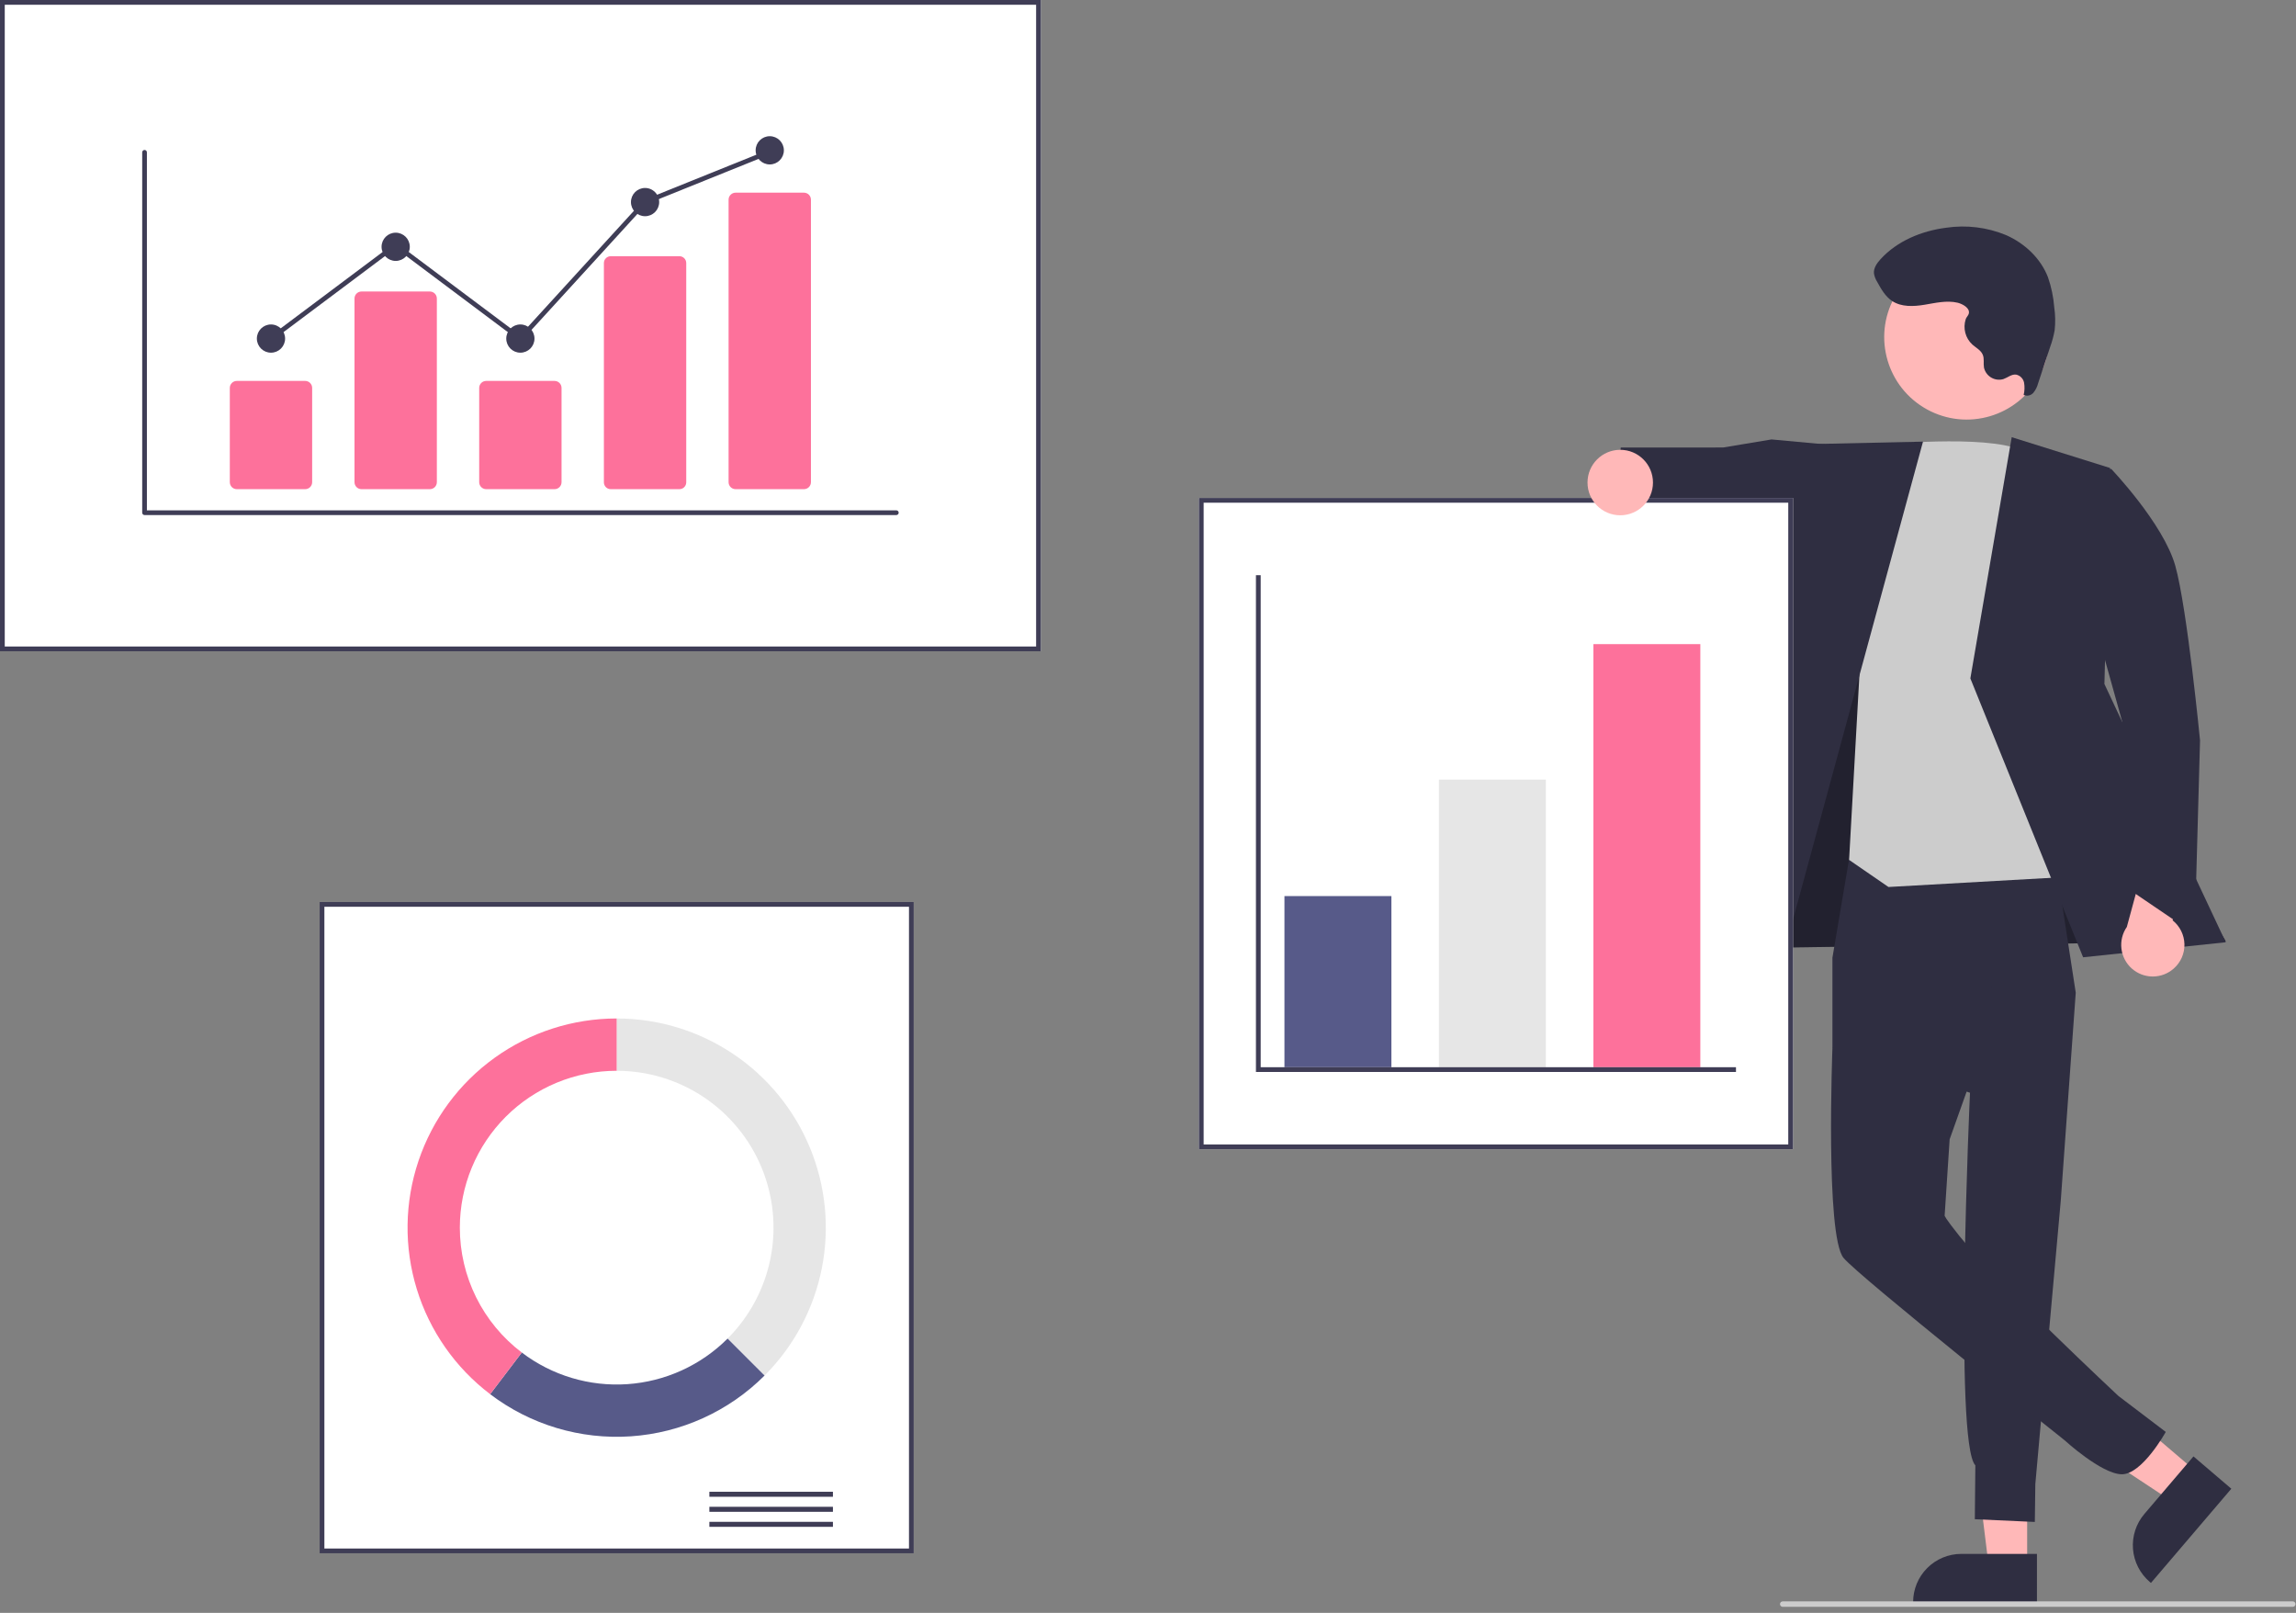 <svg width="299" height="210" viewBox="0 0 299 210" fill="none" xmlns="http://www.w3.org/2000/svg">
<rect x="0" y="0" width="299" height="210" fill="#808080" stroke="none"/>
<g clip-path="url(#clip0)">
<path d="M263.989 203.955L258.988 203.954L256.609 184.664L263.99 184.665L263.989 203.955Z" fill="#FFB8B8"/>
<path d="M265.264 208.802L249.139 208.802V208.598C249.139 206.933 249.8 205.337 250.977 204.16C252.154 202.983 253.751 202.321 255.415 202.321H255.416L265.265 202.322L265.264 208.802Z" fill="#2F2E41"/>
<path d="M286.062 191.659L282.816 195.464L266.597 184.752L271.388 179.138L286.062 191.659Z" fill="#FFB8B8"/>
<path d="M290.578 193.836L280.11 206.103L279.955 205.97C278.689 204.89 277.904 203.35 277.772 201.691C277.641 200.032 278.174 198.388 279.254 197.122L279.255 197.121L285.648 189.629L290.578 193.836Z" fill="#2F2E41"/>
<path d="M228.479 109.089L226.922 123.446L289.854 122.548L262.409 77.83L240.001 77.025L228.479 109.089Z" fill="#2F2E41"/>
<path opacity="0.28" d="M228.479 109.089L226.922 123.446L289.854 122.548L262.409 77.83L240.001 77.025L228.479 109.089Z" fill="black"/>
<path d="M240.854 111.553L238.632 124.69V136.433L256.545 142.28C256.545 142.28 254.448 187.889 257.243 190.794L257.175 197.807L264.989 198.162L265.053 193.227L268.366 156.337L270.317 129.253L267.154 108.718L240.854 111.553Z" fill="#2F2E41"/>
<path d="M254.732 122.862L238.632 136.433C238.632 136.433 237.69 160.917 240.083 163.789C242.138 166.255 268.867 187.528 268.867 187.528C268.867 187.528 273.618 191.885 276.28 191.955C278.943 192.024 282.039 186.44 282.039 186.44L275.873 181.756C275.873 181.756 259.9 166.846 255.157 160.917C253.243 158.525 253.243 158.285 253.243 158.285L253.897 148.335L260.477 129.867L254.732 122.862Z" fill="#2F2E41"/>
<path d="M237.639 57.857L230.697 57.216L224.401 58.265L211.069 58.269L209.933 67.932L222.1 70.655L225.065 69.202L237.424 73.91L237.639 57.857Z" fill="#2F2E41"/>
<path d="M245.929 57.827C245.929 57.827 260.661 56.447 264.011 59.079C267.361 61.711 274.539 113.874 274.539 113.874L245.929 115.489L240.8 111.96L242.256 85.918L245.929 57.827Z" fill="#CCCCCC"/>
<path d="M250.426 57.502L234.176 57.859L219.026 126.317L230.99 128.949L250.426 57.502Z" fill="#2F2E41"/>
<path d="M261.978 56.923L274.778 60.93L274.051 89.057L289.854 122.685L271.277 124.642L256.593 88.33L261.978 56.923Z" fill="#2F2E41"/>
<path d="M283.086 126.101C283.535 125.706 283.891 125.218 284.131 124.67C284.37 124.122 284.487 123.528 284.472 122.931C284.457 122.333 284.311 121.746 284.045 121.211C283.779 120.675 283.399 120.205 282.931 119.832L285.506 110.849L280.428 107.952L276.97 120.69C276.396 121.517 276.146 122.526 276.267 123.525C276.388 124.525 276.871 125.445 277.624 126.112C278.378 126.779 279.351 127.146 280.357 127.144C281.364 127.142 282.335 126.771 283.086 126.101Z" fill="#FFB8B8"/>
<path d="M267.361 61.711L274.935 61.054C274.935 61.054 281.735 68.165 283.282 73.672C284.828 79.178 286.503 96.407 286.503 96.407L285.805 121.61L276.951 115.598L276.357 93.92L267.361 61.711Z" fill="#2F2E41"/>
<path d="M265.534 49.043C268.378 43.84 266.466 37.316 261.263 34.472C256.06 31.628 249.536 33.54 246.692 38.743C243.848 43.946 245.76 50.47 250.963 53.314C256.166 56.158 262.689 54.246 265.534 49.043Z" fill="#FFB8B8"/>
<path d="M254.916 39.411C253.507 39.085 252.045 39.446 250.618 39.68C249.191 39.914 247.619 39.991 246.412 39.195C245.521 38.607 244.973 37.634 244.458 36.699C244.244 36.364 244.1 35.989 244.038 35.597C243.977 34.905 244.418 34.274 244.885 33.76C247.056 31.374 250.228 30.068 253.428 29.653C256.066 29.26 258.762 29.589 261.229 30.605C263.657 31.671 265.745 33.621 266.7 36.096C267.14 37.362 267.414 38.679 267.517 40.016C267.661 40.999 267.68 41.997 267.572 42.985C267.443 43.718 267.251 44.438 266.997 45.136L265.415 49.912C265.301 50.364 265.089 50.784 264.793 51.144C264.641 51.319 264.436 51.441 264.209 51.491C263.982 51.541 263.745 51.516 263.533 51.42C263.66 50.901 263.679 50.362 263.59 49.835C263.54 49.573 263.413 49.331 263.225 49.142C263.037 48.952 262.797 48.823 262.535 48.771C261.952 48.709 261.454 49.161 260.901 49.356C260.648 49.431 260.382 49.456 260.12 49.428C259.857 49.401 259.603 49.322 259.371 49.196C259.138 49.07 258.934 48.899 258.767 48.694C258.601 48.489 258.477 48.253 258.402 48C258.387 47.949 258.374 47.898 258.363 47.845C258.275 47.299 258.422 46.715 258.215 46.202C257.973 45.601 257.33 45.286 256.846 44.855C256.406 44.448 256.09 43.924 255.937 43.344C255.784 42.764 255.8 42.152 255.982 41.581C256.111 41.184 256.477 41.003 256.404 40.546C256.308 39.947 255.425 39.528 254.916 39.411Z" fill="#2F2E41"/>
<path d="M135.549 84.796H0V0H135.549V84.796Z" fill="white"/>
<path d="M135.549 84.796H0V0H135.549V84.796ZM0.619 84.177H134.93V0.619H0.619V84.177Z" fill="#3F3D56"/>
<path d="M118.993 202.241H41.624V117.445H118.993V202.241Z" fill="white"/>
<path d="M118.993 202.241H41.624V117.445H118.993V202.241ZM42.243 201.622H118.374V118.064H42.243V201.622Z" fill="#3F3D56"/>
<path d="M108.47 194.232H92.378V194.885H108.47V194.232Z" fill="#3F3D56"/>
<path d="M108.47 196.19H92.378V196.842H108.47V196.19Z" fill="#3F3D56"/>
<path d="M108.47 198.147H92.378V198.799H108.47V198.147Z" fill="#3F3D56"/>
<path d="M80.308 132.609V139.418C84.348 139.418 88.297 140.616 91.656 142.86C95.015 145.104 97.633 148.294 99.179 152.027C100.725 155.759 101.129 159.866 100.341 163.828C99.553 167.79 97.608 171.429 94.751 174.286L99.565 179.1C103.374 175.291 105.968 170.439 107.019 165.156C108.07 159.873 107.53 154.397 105.469 149.421C103.408 144.445 99.917 140.192 95.439 137.199C90.96 134.207 85.695 132.609 80.308 132.609Z" fill="#E6E6E6"/>
<path d="M99.566 179.1L94.751 174.286C91.259 177.779 86.62 179.887 81.692 180.222C76.764 180.556 71.882 179.093 67.951 176.103L63.83 181.525C69.073 185.51 75.582 187.46 82.153 187.014C88.723 186.568 94.909 183.757 99.566 179.1Z" fill="#575A89"/>
<path d="M59.883 159.843C59.883 157.161 60.411 154.505 61.438 152.027C62.464 149.549 63.969 147.297 65.865 145.4C67.762 143.504 70.014 141.999 72.492 140.973C74.97 139.946 77.626 139.418 80.308 139.418V132.609C74.607 132.609 69.05 134.398 64.42 137.724C59.789 141.051 56.32 145.746 54.5 151.149C52.68 156.551 52.601 162.389 54.275 167.839C55.949 173.289 59.291 178.076 63.83 181.525L67.951 176.103C65.442 174.2 63.407 171.741 62.008 168.92C60.608 166.099 59.881 162.992 59.883 159.843Z" fill="#FD719B"/>
<path d="M233.498 149.631H156.129V64.835H233.498V149.631Z" fill="white"/>
<path d="M233.498 149.631H156.129V64.835H233.498V149.631ZM156.748 149.012H232.879V65.454H156.748V149.012Z" fill="#3F3D56"/>
<path d="M181.197 116.672H167.27V138.954H181.197V116.672Z" fill="#575A89"/>
<path d="M201.312 101.507H187.386V138.954H201.312V101.507Z" fill="#E6E6E6"/>
<path d="M221.428 83.867H207.502V138.954H221.428V83.867Z" fill="#FD719B"/>
<path d="M226.07 139.573H163.557V74.893H164.176V138.954H226.07V139.573Z" fill="#3F3D56"/>
<path d="M210.999 67.092C213.353 67.092 215.261 65.184 215.261 62.83C215.261 60.476 213.353 58.567 210.999 58.567C208.644 58.567 206.736 60.476 206.736 62.83C206.736 65.184 208.644 67.092 210.999 67.092Z" fill="#FFB8B8"/>
<path d="M298.58 209.214H232.157C232.063 209.214 231.972 209.177 231.906 209.11C231.839 209.043 231.802 208.953 231.802 208.859C231.802 208.765 231.839 208.674 231.906 208.608C231.972 208.541 232.063 208.504 232.157 208.504H298.58C298.674 208.504 298.764 208.541 298.831 208.608C298.897 208.674 298.935 208.765 298.935 208.859C298.935 208.953 298.897 209.043 298.831 209.11C298.764 209.177 298.674 209.214 298.58 209.214Z" fill="#CCCCCC"/>
<path d="M116.725 67.062H18.825C18.743 67.062 18.665 67.029 18.608 66.972C18.55 66.915 18.518 66.837 18.518 66.755V19.832C18.518 19.75 18.55 19.672 18.608 19.615C18.665 19.558 18.743 19.525 18.825 19.525C18.906 19.525 18.984 19.558 19.041 19.615C19.099 19.672 19.131 19.75 19.131 19.832V66.449H116.725C116.765 66.449 116.805 66.457 116.842 66.472C116.88 66.487 116.914 66.51 116.942 66.538C116.971 66.567 116.993 66.601 117.009 66.638C117.024 66.675 117.032 66.715 117.032 66.755C117.032 66.796 117.024 66.835 117.009 66.873C116.993 66.91 116.971 66.944 116.942 66.972C116.914 67.001 116.88 67.023 116.842 67.039C116.805 67.054 116.765 67.062 116.725 67.062Z" fill="#3F3D56"/>
<path d="M39.742 63.691H30.837C30.596 63.691 30.365 63.595 30.194 63.425C30.024 63.254 29.928 63.023 29.928 62.782V50.507C29.928 50.266 30.024 50.035 30.194 49.864C30.365 49.694 30.596 49.598 30.837 49.598H39.742C39.983 49.598 40.214 49.694 40.384 49.864C40.555 50.035 40.651 50.266 40.651 50.507V62.782C40.651 63.023 40.555 63.254 40.384 63.425C40.214 63.595 39.983 63.691 39.742 63.691Z" fill="#FD719B"/>
<path d="M55.98 63.691H47.075C46.834 63.691 46.603 63.595 46.433 63.425C46.262 63.254 46.166 63.023 46.166 62.782V38.865C46.166 38.624 46.262 38.392 46.433 38.222C46.603 38.051 46.834 37.956 47.075 37.955H55.98C56.221 37.956 56.452 38.051 56.623 38.222C56.793 38.392 56.889 38.624 56.889 38.865V62.782C56.889 63.023 56.793 63.254 56.623 63.425C56.452 63.595 56.221 63.691 55.98 63.691Z" fill="#FD719B"/>
<path d="M72.218 63.691H63.314C63.073 63.691 62.842 63.595 62.671 63.425C62.501 63.254 62.405 63.023 62.404 62.782V50.507C62.405 50.266 62.501 50.035 62.671 49.864C62.842 49.694 63.073 49.598 63.314 49.598H72.218C72.459 49.598 72.691 49.694 72.861 49.864C73.031 50.035 73.127 50.266 73.128 50.507V62.782C73.127 63.023 73.031 63.254 72.861 63.425C72.691 63.595 72.459 63.691 72.218 63.691Z" fill="#FD719B"/>
<path d="M88.457 63.691H79.552C79.317 63.697 79.088 63.608 78.918 63.445C78.748 63.282 78.648 63.059 78.643 62.823V34.228C78.648 33.992 78.748 33.769 78.918 33.606C79.088 33.443 79.317 33.354 79.552 33.359H88.457C88.692 33.354 88.92 33.443 89.091 33.606C89.261 33.769 89.36 33.992 89.366 34.228V62.823C89.36 63.059 89.261 63.282 89.091 63.445C88.92 63.608 88.692 63.697 88.457 63.691Z" fill="#FD719B"/>
<path d="M104.695 63.691H95.79C95.549 63.691 95.318 63.595 95.148 63.425C94.977 63.254 94.881 63.023 94.881 62.782V25.997C94.881 25.756 94.977 25.524 95.148 25.354C95.318 25.183 95.549 25.087 95.79 25.087H104.695C104.936 25.087 105.167 25.183 105.338 25.354C105.508 25.524 105.604 25.756 105.604 25.997V62.782C105.604 63.023 105.508 63.254 105.338 63.425C105.167 63.595 104.936 63.691 104.695 63.691Z" fill="#FD719B"/>
<path d="M35.289 45.921C36.305 45.921 37.128 45.098 37.128 44.083C37.128 43.068 36.305 42.245 35.289 42.245C34.274 42.245 33.451 43.068 33.451 44.083C33.451 45.098 34.274 45.921 35.289 45.921Z" fill="#3F3D56"/>
<path d="M51.528 33.972C52.543 33.972 53.366 33.149 53.366 32.134C53.366 31.119 52.543 30.296 51.528 30.296C50.512 30.296 49.689 31.119 49.689 32.134C49.689 33.149 50.512 33.972 51.528 33.972Z" fill="#3F3D56"/>
<path d="M67.766 45.921C68.781 45.921 69.604 45.098 69.604 44.083C69.604 43.068 68.781 42.245 67.766 42.245C66.751 42.245 65.928 43.068 65.928 44.083C65.928 45.098 66.751 45.921 67.766 45.921Z" fill="#3F3D56"/>
<path d="M84.004 28.151C85.02 28.151 85.843 27.328 85.843 26.313C85.843 25.297 85.02 24.474 84.004 24.474C82.989 24.474 82.166 25.297 82.166 26.313C82.166 27.328 82.989 28.151 84.004 28.151Z" fill="#3F3D56"/>
<path d="M100.243 21.411C101.258 21.411 102.081 20.588 102.081 19.572C102.081 18.557 101.258 17.734 100.243 17.734C99.227 17.734 98.404 18.557 98.404 19.572C98.404 20.588 99.227 21.411 100.243 21.411Z" fill="#3F3D56"/>
<path d="M67.805 44.495L51.528 32.303L35.473 44.328L35.106 43.838L51.528 31.537L67.727 43.671L83.825 26.055L83.89 26.029L100.128 19.486L100.357 20.054L84.183 26.571L67.805 44.495Z" fill="#3F3D56"/>
</g>
<defs>
<clipPath id="clip0">
<rect width="298.935" height="209.214" fill="white"/>
</clipPath>
</defs>
</svg>
